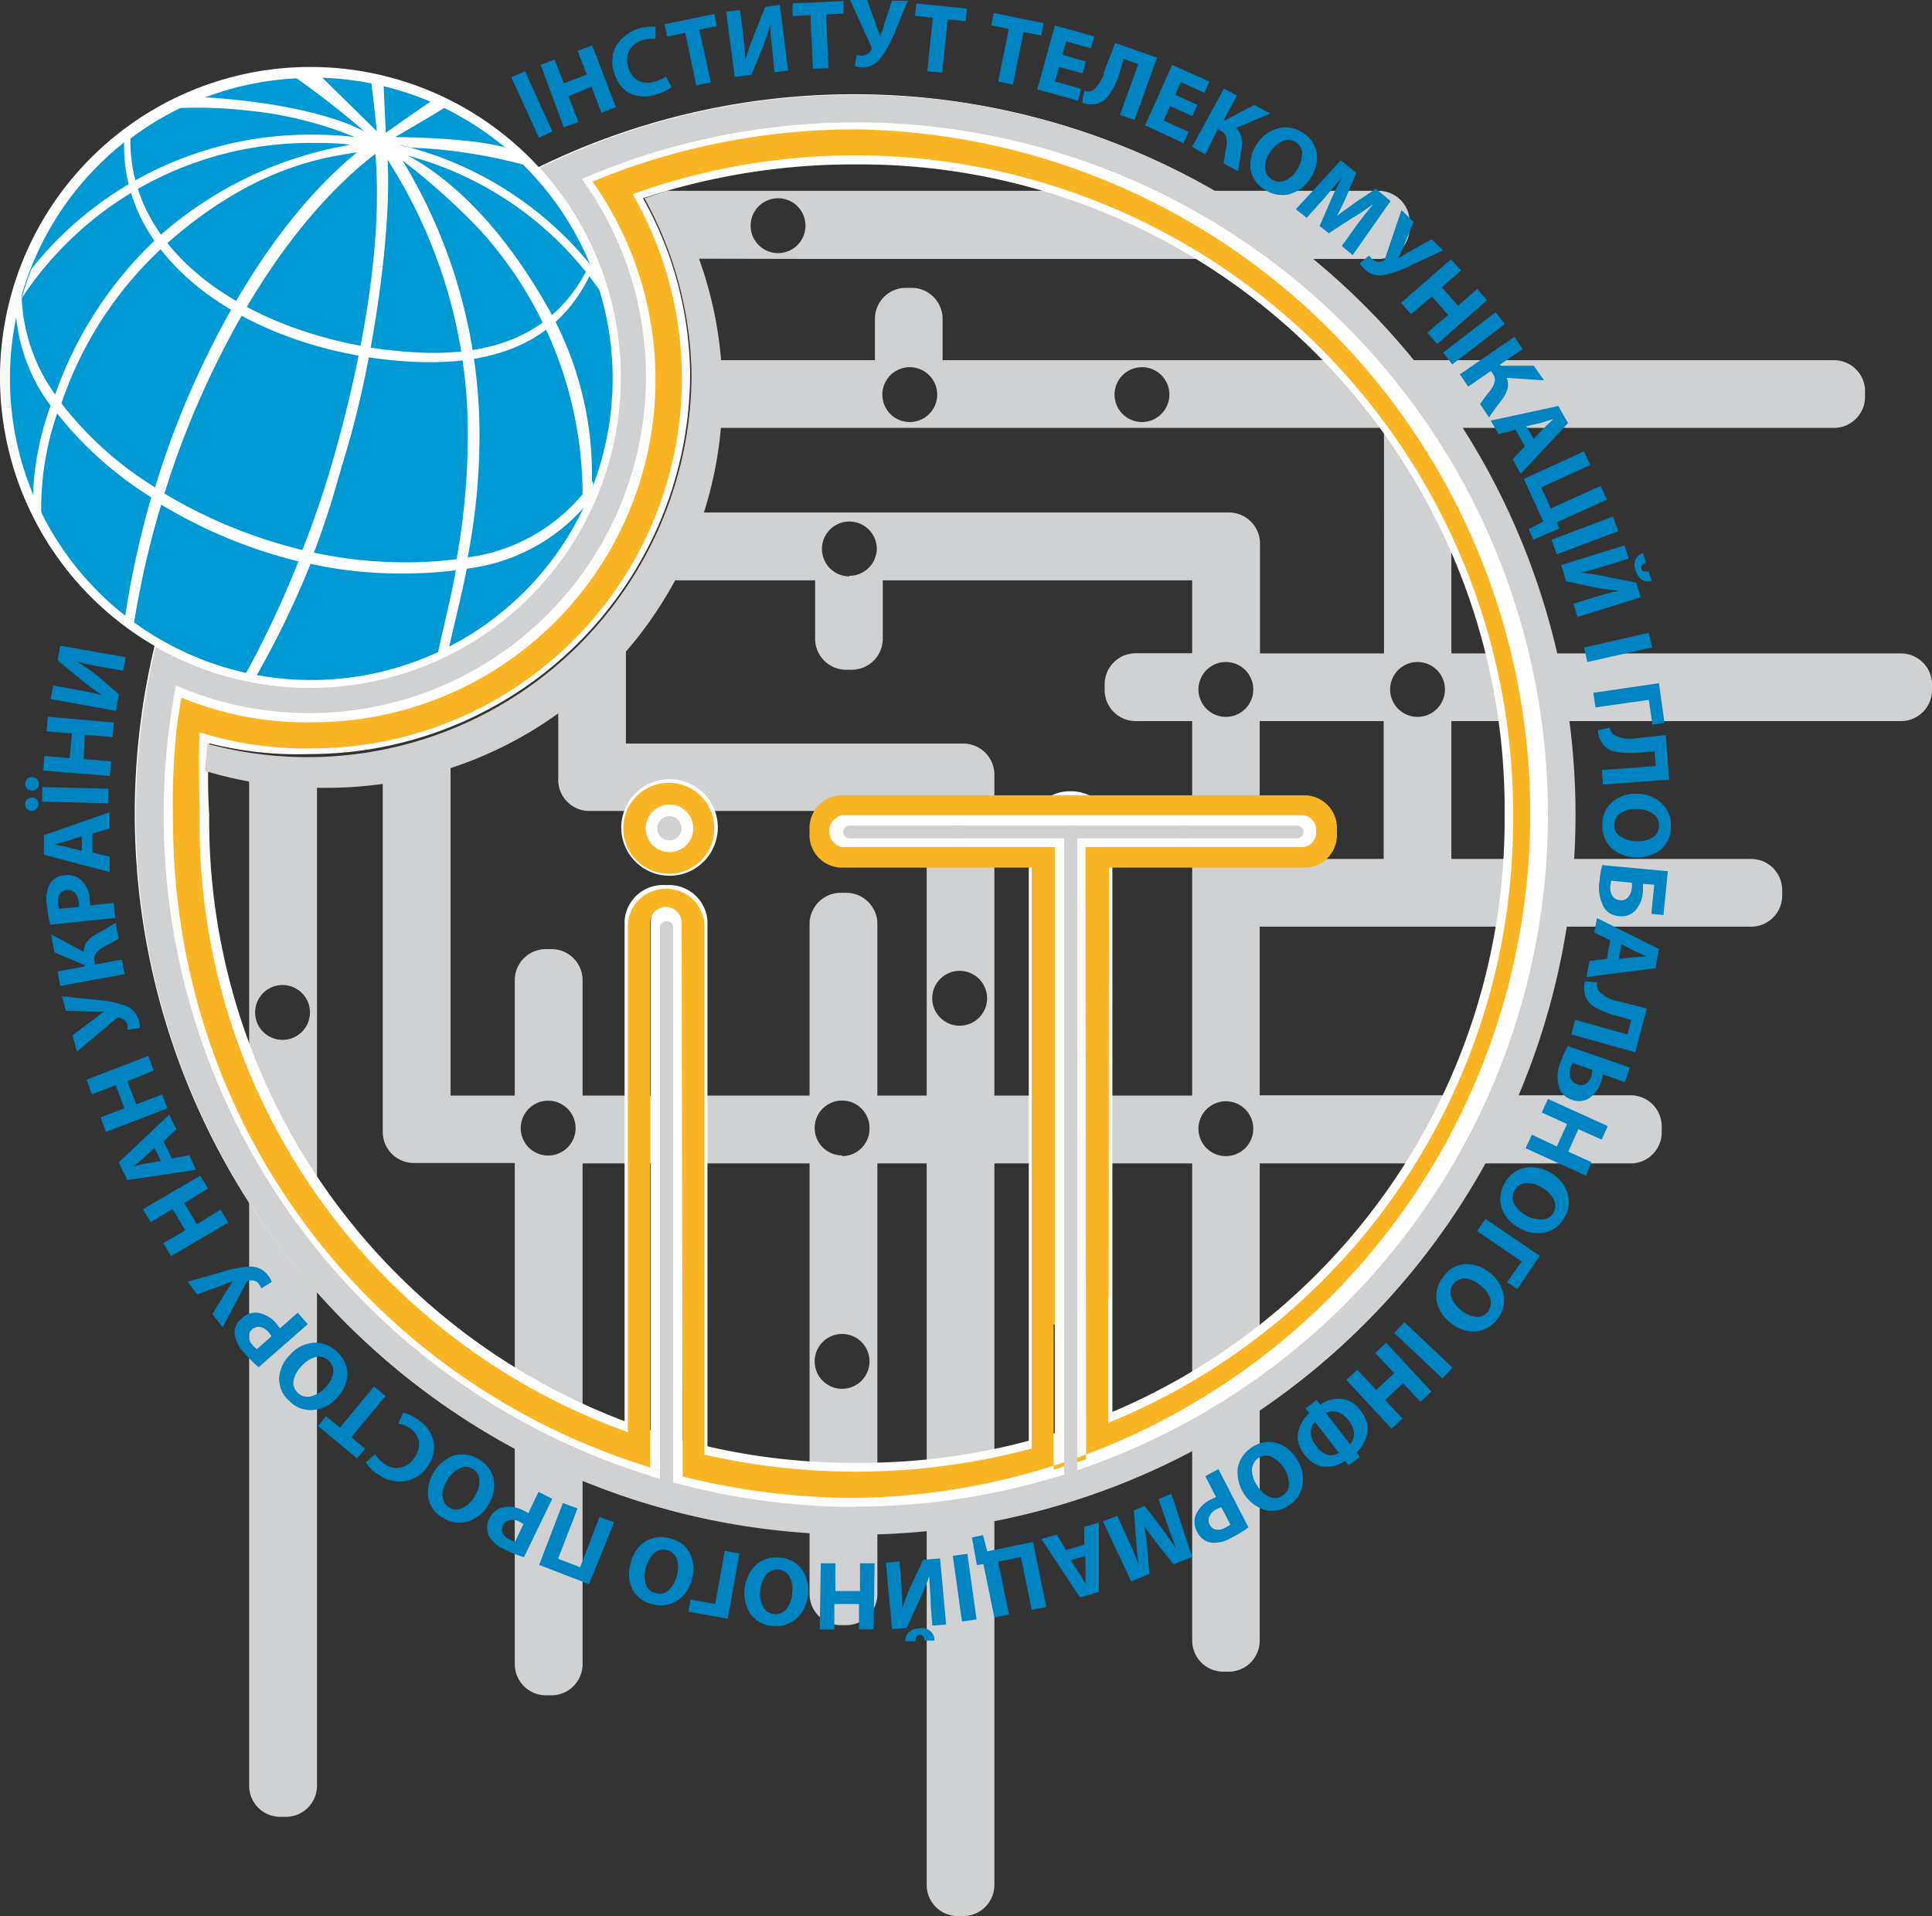 <?xml version="1.0" encoding="UTF-8"?> <svg xmlns="http://www.w3.org/2000/svg" id="Слой_1" data-name="Слой 1" viewBox="0 0 132.45 131.34"><rect x="0" y="0" width="132.45" height="131.34" fill="#333333" stroke="none"/><defs><style>.cls-1{fill:#0083c1;}.cls-2{fill:#cfd1d2;}.cls-3{fill:#fff;}.cls-4{fill:#f9b524;}.cls-5{fill:#0099d3;}</style></defs><path class="cls-1" d="M37.33,8.71l.93-.42,1.88,4.13-.93.43Z" transform="translate(-2.27 -3.41)"></path><path class="cls-2" d="M58.76,21.16h38A2.13,2.13,0,0,0,98.91,19v-.37a2.13,2.13,0,0,0-2.13-2.14H48l-1.22.41,1.78,4.24ZM55.61,17a1.88,1.88,0,1,1-1.88,1.88A1.88,1.88,0,0,1,55.61,17" transform="translate(-2.27 -3.41)"></path><path class="cls-2" d="M132.59,48.2H101.77V32.74H128a2.13,2.13,0,0,0,2.13-2.13v-.38A2.13,2.13,0,0,0,128,28.1H66.89V25.28a2.13,2.13,0,0,0-2.13-2.14h-.38a2.13,2.13,0,0,0-2.13,2.14V28.1H51.15c-1.18,0-1.35,1-1.35,2.13v.38c0,1.18.17,2.13,1.35,2.13h46V48.2h-8.5V40.67a2.13,2.13,0,0,0-2.13-2.13H48.79c-1.17,0-1.22,1-1.22,2.13v.38c0,1.18-1,2.14,1.22,2.14h9.36v4a2.13,2.13,0,0,0,2.13,2.13h.38a2.13,2.13,0,0,0,2.13-2.13v-4H84v5H80.13A2.13,2.13,0,0,0,78,50.33v.38a2.13,2.13,0,0,0,2.14,2.13H84V78.51H70.44v-22a2.13,2.13,0,0,0-2.13-2.13H45.18V46.51c0-1.18-1,1.32-2.13,1.32h-.38A2.13,2.13,0,0,0,40.54,50v6.91A2.13,2.13,0,0,0,42.67,59H65.8V78.51H62.42V66.75a2.14,2.14,0,0,0-2.14-2.14h-.37a2.14,2.14,0,0,0-2.14,2.14V78.51H42.21V70.6a2.13,2.13,0,0,0-2.14-2.13H39.7a2.13,2.13,0,0,0-2.14,2.13v7.91h-4.4V55.42c0-1.17-1-.94-2.14-.94h-.37a2.13,2.13,0,0,0-2.14,2.13V81a2.13,2.13,0,0,0,2.14,2.13h6.91v34.36a2.14,2.14,0,0,0,2.14,2.13h.37a2.14,2.14,0,0,0,2.14-2.13V83.16H57.77v29.51a2.14,2.14,0,0,0,2.14,2.14h.37a2.14,2.14,0,0,0,2.14-2.14V83.16H65.8v49.46a2.13,2.13,0,0,0,2.14,2.13h.37a2.13,2.13,0,0,0,2.13-2.13V83.16H84v32.65A2.14,2.14,0,0,0,86.12,118h.38a2.13,2.13,0,0,0,2.13-2.14V83.16h25.43A2.13,2.13,0,0,0,116.19,81v-.37a2.13,2.13,0,0,0-2.13-2.14H88.63V66.93h33.68a2.13,2.13,0,0,0,2.14-2.13v-.38a2.13,2.13,0,0,0-2.14-2.13H101.77V52.84h30.82a2.13,2.13,0,0,0,2.13-2.13v-.38a2.13,2.13,0,0,0-2.13-2.13M64.64,32.34a1.88,1.88,0,1,1,1.88-1.88,1.88,1.88,0,0,1-1.88,1.88m15.92,0a1.88,1.88,0,1,1,1.88-1.88,1.89,1.89,0,0,1-1.88,1.88M60.5,42.92A1.88,1.88,0,1,1,62.38,41a1.88,1.88,0,0,1-1.88,1.88m7.55,30.84a1.88,1.88,0,1,1,1.89-1.88,1.88,1.88,0,0,1-1.89,1.88m-28.2,8.9a1.88,1.88,0,1,1,1.88-1.88,1.88,1.88,0,0,1-1.88,1.88M60,98.61a1.88,1.88,0,1,1,1.88-1.88A1.88,1.88,0,0,1,60,98.61m0-16a1.88,1.88,0,1,1,1.88-1.88A1.88,1.88,0,0,1,60,82.66m26.31,0a1.88,1.88,0,1,1,1.88-1.88,1.88,1.88,0,0,1-1.88,1.88m0-30.11a1.88,1.88,0,1,1,1.88-1.88,1.88,1.88,0,0,1-1.88,1.88m10.82,9.74h-8.5V52.84h8.5Zm2.32-9.74a1.88,1.88,0,1,1,1.88-1.88,1.88,1.88,0,0,1-1.88,1.88" transform="translate(-2.27 -3.41)"></path><path class="cls-2" d="M24,65.4V56.82c0-1.18-1-1.46-2.14-1.46h-.37c-1.18,0-2.14.28-2.14,1.46v69a2.13,2.13,0,0,0,2.14,2.13h.37A2.13,2.13,0,0,0,24,125.79Zm-2.36,9.29a1.88,1.88,0,1,1,1.88-1.88,1.88,1.88,0,0,1-1.88,1.88" transform="translate(-2.27 -3.41)"></path><path class="cls-3" d="M46.74,104.75v-38a1.12,1.12,0,0,1,1.19-1h0a1.12,1.12,0,0,1,1.19,1V105l1.65.19V66.51A2.64,2.64,0,0,0,48,64.08H47.9a2.64,2.64,0,0,0-2.81,2.43v38.05Z" transform="translate(-2.27 -3.41)"></path><path class="cls-3" d="M60.82,9.87a49.31,49.31,0,1,0,49.31,49.31A49.31,49.31,0,0,0,60.82,9.87M61,103.68A44.07,44.07,0,0,1,16.61,59.26a40.07,40.07,0,0,1,0-4.9,24.76,24.76,0,0,0,6.88.74A26.1,26.1,0,0,0,49.58,29a25.14,25.14,0,0,0-3.23-12A45.92,45.92,0,0,1,61,14.68a44.2,44.2,0,0,1,44.42,44.58A44.07,44.07,0,0,1,61,103.68" transform="translate(-2.27 -3.41)"></path><path class="cls-2" d="M60.93,9.91a49.06,49.06,0,0,0-20,4.23l-1.16.53-.5.24A21.31,21.31,0,0,1,12.94,47.75c-.14.59-.27,1.18-.39,1.78A49.35,49.35,0,1,0,60.93,9.91m0,96.79a47.41,47.41,0,0,1-46.6-56.3h0A23.07,23.07,0,0,0,42.16,15.68h0a47.44,47.44,0,1,1,18.77,91M13.35,50l.16.07L13.35,50" transform="translate(-2.27 -3.41)"></path><path class="cls-2" d="M49.68,29.19A26.32,26.32,0,0,1,16.5,54.4c-.07.6-.13,1.22-.18,1.85a27,27,0,0,0,8.38,1.16A27.07,27.07,0,0,0,48,16.51L46.45,17a25.78,25.78,0,0,1,3.23,12.19" transform="translate(-2.27 -3.41)"></path><path class="cls-3" d="M74.45,104.35V60.7a1.19,1.19,0,0,1,1.18-1.19h.06a1.19,1.19,0,0,1,1.18,1.19V103l1.66.22V60.45a2.81,2.81,0,0,0-2.81-2.8H75.6a2.8,2.8,0,0,0-2.8,2.8v44Z" transform="translate(-2.27 -3.41)"></path><path class="cls-4" d="M59.85,57.93a2.25,2.25,0,0,0-2.08,2.38v.19a2.24,2.24,0,0,0,2.08,2.38h32a2.23,2.23,0,0,0,2.07-2.38v-.19a2.24,2.24,0,0,0-2.07-2.38Z" transform="translate(-2.27 -3.41)"></path><path class="cls-4" d="M78.3,60.25a2.33,2.33,0,0,0-2.53-2.07h-.21A2.33,2.33,0,0,0,73,60.25v32a2.34,2.34,0,0,0,2.53,2.08h.21a2.34,2.34,0,0,0,2.53-2.08Z" transform="translate(-2.27 -3.41)"></path><path class="cls-3" d="M49.06,105c0-.05,0-.09,0-.14V66.58a1,1,0,0,0-1.09-1h0a1,1,0,0,0-1.09,1v37.9s0,.09,0,.13Z" transform="translate(-2.27 -3.41)"></path><path class="cls-3" d="M76.76,103.93a.76.76,0,0,0,0-.15V60.89a1.09,1.09,0,0,0-1.09-1.09h0a1.09,1.09,0,0,0-1.09,1.09v43.66a.76.76,0,0,0,0,.15Z" transform="translate(-2.27 -3.41)"></path><path class="cls-2" d="M48.42,105.45V67a.45.45,0,0,0-.45-.45h0a.45.45,0,0,0-.46.45v38.45Z" transform="translate(-2.27 -3.41)"></path><path class="cls-3" d="M44.83,29.28A21.28,21.28,0,1,1,23.55,8,21.28,21.28,0,0,1,44.83,29.28" transform="translate(-2.27 -3.41)"></path><path class="cls-4" d="M60.94,12.28a47.25,47.25,0,0,0-16.28,2.88c-.59.22-1.18.46-1.77.7A23.49,23.49,0,0,1,23.71,52.92a22.45,22.45,0,0,1-9-1.69c-.11.62-.21,1.25-.3,1.88a48,48,0,0,0-.28,6.49c0,26.05,20.78,46.49,46.82,46.49a46.91,46.91,0,0,0,0-93.81M49.07,104.62c-.65-.17-1.31-.33-2.23-.62l0-37.33a1.09,1.09,0,0,1,1.09-1.09h0A1.09,1.09,0,0,1,49,66.67Zm27.66-1.19c-.73.27-1.48.49-2.23.72V60.84a1.09,1.09,0,0,1,1.09-1.09h0a1.09,1.09,0,0,1,1.09,1.09Zm1.52-2.5V60.62A2.58,2.58,0,0,0,75.67,58h-.11A2.57,2.57,0,0,0,73,60.62V102.7a46.58,46.58,0,0,1-22.44.42V66.92A2.58,2.58,0,0,0,48,64.34h-.12a2.58,2.58,0,0,0-2.57,2.58v34.66a44.3,44.3,0,0,1-29.36-42c0-2-.09-4,0-5.92l.17,0a24.11,24.11,0,0,0,7.59,1.05A25.35,25.35,0,0,0,45.64,16.72,45.1,45.1,0,0,1,106,59.43a44.55,44.55,0,0,1-27.72,41.5" transform="translate(-2.27 -3.41)"></path><path class="cls-5" d="M28.1,12.4s-.24-2.31-.37-3.27a20.57,20.57,0,0,0-3.36-.39Z" transform="translate(-2.27 -3.41)"></path><path class="cls-5" d="M36.94,13.55a21.07,21.07,0,0,0-4.22-2.74c-1,.63-3.37,2-3.37,2s5.08,0,7.59.72" transform="translate(-2.27 -3.41)"></path><path class="cls-5" d="M28.72,12.51S31,10.9,31.78,10.38a20.46,20.46,0,0,0-3.21-1.06Z" transform="translate(-2.27 -3.41)"></path><path class="cls-5" d="M28.86,27.39c7.46.94,11.68-1.34,13.85-5.89a20.72,20.72,0,0,0-4.59-6.81h0a35.25,35.25,0,0,0-7.65-1.16,16,16,0,0,1-3.1-1,53.82,53.82,0,0,0-4.77-3.75,20.56,20.56,0,0,0-11.39,4.13c-.11,7.79,7.92,13.27,17.69,14.5" transform="translate(-2.27 -3.41)"></path><path class="cls-5" d="M28.24,28c-9.46-1.23-17.63-6.83-17.46-14.83a20.66,20.66,0,1,0,32.1,8.74C40.69,26.82,36.12,29,28.24,28" transform="translate(-2.27 -3.41)"></path><path class="cls-3" d="M42.85,36.42a23.21,23.21,0,0,0-3-11.89C36,17.7,32,15,30.23,14.08a23.34,23.34,0,0,1,13.23,9.35,18.62,18.62,0,0,0-.63-1.77,24.05,24.05,0,0,0-12.58-8.17,4.68,4.68,0,0,1-.52-.12v-.14l-2.34-.72s-3-2-11.69-2.47a1.66,1.66,0,0,0-1.56.8,30.12,30.12,0,0,1,5.12.15,26.12,26.12,0,0,1,7.32,1.81,24.77,24.77,0,0,0-2.88-.16,24.38,24.38,0,0,0-19.27,9.2c-.25.66-.48,1.32-.67,2a8.72,8.72,0,0,1,0-.89c.13-1.86-.37-1.28-.44.89a12.1,12.1,0,0,0,2.42,7.38,19.64,19.64,0,0,0-1.2,6c0,1.72.14,1.56.31,1.76s.4,1.26.26,0a19.82,19.82,0,0,1,1.08-7.23,25,25,0,0,0,6.45,5.75,63.64,63.64,0,0,0-1.84,8.49l.59.54A63.16,63.16,0,0,1,13.32,38a33.79,33.79,0,0,0,9.41,3.89A69.14,69.14,0,0,1,19,49.8h.81a62.32,62.32,0,0,0,3.75-7.74,27.73,27.73,0,0,0,3.74.56,30.1,30.1,0,0,0,6.22-.12c-.37,2.09-.83,3.76-1.28,5.92l.75-.31c.44-2.08.89-3.69,1.28-5.72a12.74,12.74,0,0,0,8-4.16,4.42,4.42,0,0,0,.56-.87,2.22,2.22,0,0,0,.08-.95M3.76,23.85a23.67,23.67,0,0,1,20-10.64c.85,0,1.69,0,2.52.13A26.36,26.36,0,0,0,13.2,19.59,26.81,26.81,0,0,0,6.05,30.45a12.18,12.18,0,0,1-2.29-6.6m2.72,7.21A25.81,25.81,0,0,1,13.6,20.2c6.1-5.43,11-6,13.15-6.35-3.84,3.14-7.9,8.42-11.36,16.24a58.75,58.75,0,0,0-2.49,6.73,24.13,24.13,0,0,1-6.42-5.76m7.07,6.16A60.09,60.09,0,0,1,16,30.68c3.65-8.23,8-13.65,12-16.72.51,5.69-.73,13.33-2.81,20.65A67.36,67.36,0,0,1,23,41.11a33.9,33.9,0,0,1-9.49-3.89m14.36,4.66a30.86,30.86,0,0,1-4.08-.59c1.11-2.9,1.63-5,2.14-6.68,1.85-6,3.2-15.14,2.91-20.25a34.65,34.65,0,0,1,5.5,19,48.16,48.16,0,0,1-.77,8.38,27.81,27.81,0,0,1-5.7.13m6.46-.25A43.65,43.65,0,0,0,35.14,33a36.1,36.1,0,0,0-5.28-18.59,45.06,45.06,0,0,1,5.35,4.8,27.07,27.07,0,0,1,7,18.08,12.35,12.35,0,0,1-7.84,4.32" transform="translate(-2.27 -3.41)"></path><path class="cls-1" d="M39.34,7.85l.95-.36.63,1.63,1.58-.6-.63-1.63,1-.37,1.62,4.24-1,.37-.67-1.78L41.24,10l.68,1.77-1,.37Z" transform="translate(-2.27 -3.41)"></path><path class="cls-1" d="M47.93,8.65l.37.73a2.82,2.82,0,0,1-1.06.51,2.37,2.37,0,0,1-1.87-.12,2.27,2.27,0,0,1-1-1.41,2.23,2.23,0,0,1,.19-1.89,2.87,2.87,0,0,1,2.65-1.22l0,.83a2.38,2.38,0,0,0-.87.08,1.48,1.48,0,0,0-.9.66A1.5,1.5,0,0,0,45.34,8a1.48,1.48,0,0,0,.67.93A1.4,1.4,0,0,0,47.14,9,2.33,2.33,0,0,0,47.93,8.65Z" transform="translate(-2.27 -3.41)"></path><path class="cls-1" d="M50,9.26l-.75-3.6L48,5.91l-.17-.84,3.41-.71.18.84-1.21.25L51,9.06Z" transform="translate(-2.27 -3.41)"></path><path class="cls-1" d="M52.05,4.21,53,4.1l.17,1.33c.09.72.16,1.4.2,2.05h0c.18-.59.39-1.16.61-1.71l.75-1.89,1-.14.57,4.51-.94.12L55.23,7c-.09-.79-.15-1.42-.16-1.91h0a13.58,13.58,0,0,1-.57,1.7l-.71,1.74-1.15.15Z" transform="translate(-2.27 -3.41)"></path><path class="cls-1" d="M58,8.12l-.17-3.67-1.22.06,0-.87,3.48-.16,0,.86L58.9,4.4l.17,3.68Z" transform="translate(-2.27 -3.41)"></path><path class="cls-1" d="M60.55,3.41l1.16,0,.61,1.65c0,.12.09.28.16.47s.11.33.14.41h0c0-.05,0-.17.11-.36s.11-.37.16-.52l.53-1.6,1.09,0-.92,2.22a7.67,7.67,0,0,1-1,1.78,1.49,1.49,0,0,1-1.22.56,1.21,1.21,0,0,1-.5-.09L61,7.18a1.63,1.63,0,0,0,.34.05.65.65,0,0,0,.39-.12A.71.71,0,0,0,62,6.83a.28.28,0,0,0,0-.22Z" transform="translate(-2.27 -3.41)"></path><path class="cls-1" d="M65.84,8.29l.38-3.66L65,4.5l.09-.85L68.56,4l-.09.86-1.23-.13L66.86,8.4Z" transform="translate(-2.27 -3.41)"></path><path class="cls-1" d="M70.7,9l.73-3.61-1.2-.24.17-.85,3.42.7-.17.84L72.44,5.6l-.73,3.6Z" transform="translate(-2.27 -3.41)"></path><path class="cls-1" d="M76.71,7.63l-.22.81L74.88,8l-.29,1,1.8.5-.22.81-2.79-.77,1.21-4.38,2.7.75-.23.81-1.7-.47-.26.91Z" transform="translate(-2.27 -3.41)"></path><path class="cls-1" d="M78.72,6.36l2.87,1-1.54,4.27-1-.35,1.26-3.48-1-.35L79,8.5a5.74,5.74,0,0,1-.71,1.43,1.43,1.43,0,0,1-.92.61,1.83,1.83,0,0,1-.92-.09l.16-.83a.79.79,0,0,0,.57,0A2.38,2.38,0,0,0,78,8.23Z" transform="translate(-2.27 -3.41)"></path><path class="cls-1" d="M84.36,10.6l-.35.77-1.52-.69-.44,1,1.7.77-.35.77L80.77,12l1.86-4.14L85.18,9l-.34.77-1.62-.73-.39.86Z" transform="translate(-2.27 -3.41)"></path><path class="cls-1" d="M86.18,9.48l.89.48-.9,1.66.08.05,2-1.07,1.1.59-2.36,1a1.19,1.19,0,0,1,.39.63,2,2,0,0,1,0,.82c-.13.75-.2,1.25-.22,1.51l-1-.53c0-.13.06-.48.17-1.05a2,2,0,0,0,0-.75.74.74,0,0,0-.41-.47l-.17-.1L84.91,14,84,13.47Z" transform="translate(-2.27 -3.41)"></path><path class="cls-1" d="M91.54,12.49a2,2,0,0,1,1,1.42,2.42,2.42,0,0,1-.42,1.69,2.47,2.47,0,0,1-1.48,1.13,2.13,2.13,0,0,1-1.7-.35A2,2,0,0,1,88,15a2.45,2.45,0,0,1,.43-1.7,2.42,2.42,0,0,1,1.45-1.09A2,2,0,0,1,91.54,12.49Zm0,1.48a.91.91,0,0,0-.43-.81.92.92,0,0,0-.91-.08,2,2,0,0,0-.86.76A1.8,1.8,0,0,0,89,14.93a1,1,0,0,0,1.35.87,1.92,1.92,0,0,0,.85-.77A1.88,1.88,0,0,0,91.51,14Z" transform="translate(-2.27 -3.41)"></path><path class="cls-1" d="M94.26,20.27l1-1.4c.44-.58.82-1.07,1.15-1.47h0c-.51.37-1,.72-1.51,1l-1.54,1-.62-.5.72-1.67c.23-.52.49-1.07.8-1.64h0L93,17.06l-1.15,1.28-.74-.59,3.08-3.35,1.06.86-.61,1.46q-.33.78-.72,1.5l0,0c.49-.39,1-.72,1.36-1l1.32-.87,1,.84L95,20.9Z" transform="translate(-2.27 -3.41)"></path><path class="cls-1" d="M98.35,17.81l.83.81-.67,1.64c-.05.11-.11.26-.2.45l-.17.39v0l.34-.2.46-.27,1.48-.82.78.76L99,21.6a7.45,7.45,0,0,1-1.9.67,1.44,1.44,0,0,1-1.28-.41,1.4,1.4,0,0,1-.32-.4l.63-.54a1.6,1.6,0,0,0,.22.26.65.65,0,0,0,.36.18.74.74,0,0,0,.37-.05.25.25,0,0,0,.14-.17Z" transform="translate(-2.27 -3.41)"></path><path class="cls-1" d="M101.75,21.18l.68.77-1.32,1.15,1.12,1.27,1.31-1.15.67.77-3.41,3-.68-.77L101.55,25l-1.11-1.27L99,24.94l-.68-.77Z" transform="translate(-2.27 -3.41)"></path><path class="cls-1" d="M104.8,24.81l.63.81-3.6,2.77-.62-.81Z" transform="translate(-2.27 -3.41)"></path><path class="cls-1" d="M106.09,26.5l.57.84L105.1,28.4l.05.08,2.27,0,.7,1-2.56-.17a1.23,1.23,0,0,1,.06.75,2.19,2.19,0,0,1-.37.73c-.46.6-.76,1-.89,1.24l-.62-.92a10.23,10.23,0,0,1,.63-.85,1.87,1.87,0,0,0,.36-.65.68.68,0,0,0-.14-.61l-.11-.16-1.56,1.07-.57-.84Z" transform="translate(-2.27 -3.41)"></path><path class="cls-1" d="M106.81,34l-.64-1.13-1.17.29-.53-.92,4.63-1,.67,1.17-3.25,3.48-.55-1Zm.1-1.38.5.87.69-.72.65-.63v0l-.4.12-.46.14Z" transform="translate(-2.27 -3.41)"></path><path class="cls-1" d="M110.86,34.35l.43.93-3.36,1.54.66,1.44L112,36.72l.43.94L109,39.21l.16.43-1.77.76-.32-.71,1-.53-1.33-2.92Z" transform="translate(-2.27 -3.41)"></path><path class="cls-1" d="M112.84,38.82l.37,1L109,41.41l-.37-1Z" transform="translate(-2.27 -3.41)"></path><path class="cls-1" d="M113.65,40.8l.28.9-1.28.4c-.69.21-1.35.4-2,.56v0c.61.07,1.21.17,1.79.29l2,.4.31,1-4.33,1.35-.29-.9,1.28-.4c.76-.23,1.37-.4,1.85-.5v0a13.56,13.56,0,0,1-1.78-.25l-1.84-.4-.34-1.11Zm1.25.52.21.66q-.39.15-.3.42c0,.17.21.23.48.17l.21.66c-.54.13-.91-.12-1.1-.73A.85.85,0,0,1,114.9,41.32Z" transform="translate(-2.27 -3.41)"></path><path class="cls-1" d="M115.31,46.79l.22,1-4.44,1-.22-1Z" transform="translate(-2.27 -3.41)"></path><path class="cls-1" d="M116,50.24l.38,2.72-.83.12-.24-1.7-3.66.52-.15-1Z" transform="translate(-2.27 -3.41)"></path><path class="cls-1" d="M116.47,53.8l.22,3.05-4.53.34-.07-1,3.69-.27-.08-1-1.07.08a5.63,5.63,0,0,1-1.59-.06,1.43,1.43,0,0,1-.94-.59,1.84,1.84,0,0,1-.29-.88l.82-.19a.78.78,0,0,0,.28.5,2.37,2.37,0,0,0,1.58.23Z" transform="translate(-2.27 -3.41)"></path><path class="cls-1" d="M116.82,60.07a2,2,0,0,1-.68,1.57,2.73,2.73,0,0,1-3.4-.09,2.13,2.13,0,0,1-.62-1.63,2,2,0,0,1,.69-1.55,2.46,2.46,0,0,1,1.67-.55,2.5,2.5,0,0,1,1.69.64A2.08,2.08,0,0,1,116.82,60.07Zm-1.27.76A.89.89,0,0,0,116,60a.93.93,0,0,0-.42-.82,1.93,1.93,0,0,0-1.1-.31,1.82,1.82,0,0,0-1.11.28.93.93,0,0,0-.43.8.88.88,0,0,0,.42.8,1.94,1.94,0,0,0,1.1.32A2,2,0,0,0,115.55,60.83Z" transform="translate(-2.27 -3.41)"></path><path class="cls-3" d="M92.49,60.39a1,1,0,0,1-.88,1.09H60a1.12,1.12,0,0,1,0-2.19H91.61a1,1,0,0,1,.88,1.1" transform="translate(-2.27 -3.41)"></path><path class="cls-2" d="M76.13,105.45V60.87a.46.46,0,0,0-.46-.46h0a.45.45,0,0,0-.45.46v44.58Z" transform="translate(-2.27 -3.41)"></path><path class="cls-2" d="M60.52,60a.44.44,0,0,0-.44.44.44.44,0,0,0,.44.44h7.71a.44.44,0,0,0,.44-.44.44.44,0,0,0-.44-.44Z" transform="translate(-2.27 -3.41)"></path><path class="cls-3" d="M44.86,60.12a3.31,3.31,0,1,0,3.3-3.3,3.31,3.31,0,0,0-3.3,3.3" transform="translate(-2.27 -3.41)"></path><path class="cls-2" d="M67.9,60a.43.43,0,0,0-.44.44.44.44,0,0,0,.44.44h7.7a.45.45,0,0,0,.45-.44A.44.44,0,0,0,75.6,60Z" transform="translate(-2.27 -3.41)"></path><path class="cls-2" d="M75.77,60a.44.44,0,0,0-.45.44.45.45,0,0,0,.45.44h7.7a.44.44,0,0,0,.44-.44.43.43,0,0,0-.44-.44Z" transform="translate(-2.27 -3.41)"></path><path class="cls-2" d="M83.48,60a.43.43,0,0,0-.44.44.44.44,0,0,0,.44.44h7.7a.45.45,0,0,0,.45-.44.44.44,0,0,0-.45-.44Z" transform="translate(-2.27 -3.41)"></path><path class="cls-4" d="M45,60.19a3.12,3.12,0,1,0,3.12-3.12A3.12,3.12,0,0,0,45,60.19" transform="translate(-2.27 -3.41)"></path><path class="cls-3" d="M46.54,60.19a1.63,1.63,0,1,0,1.62-1.63,1.63,1.63,0,0,0-1.62,1.63" transform="translate(-2.27 -3.41)"></path><path class="cls-2" d="M49,60.19a.84.84,0,0,1-.84.83.83.83,0,0,1-.83-.83.84.84,0,0,1,.83-.84.85.85,0,0,1,.84.84" transform="translate(-2.27 -3.41)"></path><path class="cls-1" d="M116.61,63.13l-.3,3-.83-.08.2-2L114.9,64a5.24,5.24,0,0,1,0,.55,2.15,2.15,0,0,1-.49,1.24,1.3,1.3,0,0,1-1.14.42,1.34,1.34,0,0,1-1-.53,2.8,2.8,0,0,1-.34-1.89,6.72,6.72,0,0,1,.18-1.08Zm-2.46.79-1.42-.14a2.77,2.77,0,0,0-.06.38,1,1,0,0,0,.16.69.7.7,0,0,0,.51.27.61.61,0,0,0,.53-.19,1.11,1.11,0,0,0,.27-.66A3.13,3.13,0,0,0,114.15,63.92Z" transform="translate(-2.27 -3.41)"></path><path class="cls-1" d="M112.43,69.14l.23-1.28-1.09-.52.18-1L116,68.46l-.24,1.32-4.72.6.2-1.1Zm1-1-.18,1,1-.11.9-.07h0l-.38-.16-.44-.2Z" transform="translate(-2.27 -3.41)"></path><path class="cls-1" d="M115.17,72.54l-.8,3L110,74.32l.26-1,3.58,1,.26-1-1-.28a5.7,5.7,0,0,1-1.48-.58,1.47,1.47,0,0,1-.69-.87,1.8,1.8,0,0,1,0-.92l.84.09a.8.8,0,0,0,.09.56,2.42,2.42,0,0,0,1.42.74Z" transform="translate(-2.27 -3.41)"></path><path class="cls-1" d="M114,76.59l-.34,1-1.5-.54a3.05,3.05,0,0,1-.14.54,2.17,2.17,0,0,1-.79,1.09,1.31,1.31,0,0,1-1.21.11,1.33,1.33,0,0,1-.81-.68,2.6,2.6,0,0,1,.09-2,8.83,8.83,0,0,1,.44-1Zm-2.57.16-1.35-.48a2.84,2.84,0,0,0-.15.34,1.08,1.08,0,0,0,0,.68.69.69,0,0,0,.45.43.63.63,0,0,0,.6,0,1,1,0,0,0,.39-.54A2.84,2.84,0,0,0,111.44,76.75Z" transform="translate(-2.27 -3.41)"></path><path class="cls-1" d="M112.49,80.6l-.42.93-1.59-.72-.7,1.54,1.59.72L111,84l-4.14-1.88.43-.93L109,82l.7-1.54-1.73-.79.42-.93Z" transform="translate(-2.27 -3.41)"></path><path class="cls-1" d="M109.5,86.9a2,2,0,0,1-1.35,1,2.39,2.39,0,0,1-1.72-.32,2.43,2.43,0,0,1-1.22-1.39,2.16,2.16,0,0,1,.25-1.73,2,2,0,0,1,1.34-1,2.47,2.47,0,0,1,1.73.32,2.44,2.44,0,0,1,1.18,1.38A2,2,0,0,1,109.5,86.9ZM108,87a.87.87,0,0,0,.77-.48.94.94,0,0,0,0-.92,1.87,1.87,0,0,0-.82-.8,1.84,1.84,0,0,0-1.1-.29,1,1,0,0,0-.79,1.4A2.18,2.18,0,0,0,108,87Z" transform="translate(-2.27 -3.41)"></path><path class="cls-1" d="M107.83,89.5l-1.54,2.27-.7-.47,1-1.42-3.06-2.08.58-.84Z" transform="translate(-2.27 -3.41)"></path><path class="cls-1" d="M104.9,93.85a2,2,0,0,1-1.5.83,2.41,2.41,0,0,1-1.65-.57,2.48,2.48,0,0,1-1-1.56,2.14,2.14,0,0,1,.51-1.67,1.94,1.94,0,0,1,1.48-.82,2.69,2.69,0,0,1,2.62,2.11A2.07,2.07,0,0,1,104.9,93.85Zm-1.47-.17a.92.92,0,0,0,.84-.35,1,1,0,0,0,.16-.91,1.89,1.89,0,0,0-.69-.92,1.86,1.86,0,0,0-1-.45.93.93,0,0,0-.83.38.89.89,0,0,0-.15.89,2.19,2.19,0,0,0,1.72,1.36Z" transform="translate(-2.27 -3.41)"></path><path class="cls-1" d="M101.85,97.16l-.7.74-3.3-3.12.7-.74Z" transform="translate(-2.27 -3.41)"></path><path class="cls-1" d="M100.4,98.8l-.75.7-1.19-1.28-1.23,1.16,1.19,1.27-.75.7L94.57,98l.75-.7,1.3,1.39,1.23-1.15-1.3-1.39.75-.7Z" transform="translate(-2.27 -3.41)"></path><path class="cls-1" d="M95.49,103.28l-.76.58-.24-.31a2.51,2.51,0,0,1-.66.32,2.42,2.42,0,0,1-.71.08,1.5,1.5,0,0,1-.74-.22,2.31,2.31,0,0,1-.68-.62,2.25,2.25,0,0,1-.42-.81,1.7,1.7,0,0,1,0-.77,1.92,1.92,0,0,1,.27-.66,2.59,2.59,0,0,1,.48-.59l-.26-.32.76-.59.25.33a2.2,2.2,0,0,1,1.44-.4,1.86,1.86,0,0,1,1.34.82,2.21,2.21,0,0,1,.42.84,1.77,1.77,0,0,1,0,.79,2.45,2.45,0,0,1-.71,1.22ZM94.06,103l-1.64-2.13a1,1,0,0,0-.29.67,1.51,1.51,0,0,0,.39,1,1.48,1.48,0,0,0,.81.61A1,1,0,0,0,94.06,103Zm-.88-2.72,1.64,2.13a1,1,0,0,0,.28-.69,1.53,1.53,0,0,0-.39-.95,1.47,1.47,0,0,0-.8-.58A1,1,0,0,0,93.18,100.27Z" transform="translate(-2.27 -3.41)"></path><path class="cls-1" d="M90.6,106.62a2,2,0,0,1-1.69.28,2.75,2.75,0,0,1-1.78-2.9,2.16,2.16,0,0,1,1-1.4,2,2,0,0,1,1.67-.27,2.36,2.36,0,0,1,1.37,1.1,2.39,2.39,0,0,1,.39,1.76A2,2,0,0,1,90.6,106.62ZM89.27,106a.9.9,0,0,0,.91-.06.93.93,0,0,0,.46-.79,2.19,2.19,0,0,0-1.18-1.87.92.92,0,0,0-.91.07,1,1,0,0,0-.45.79,2,2,0,0,0,.35,1.1A1.91,1.91,0,0,0,89.27,106Z" transform="translate(-2.27 -3.41)"></path><path class="cls-1" d="M85.8,104.11l2.06,4a8.8,8.8,0,0,1-1.19.72,2.22,2.22,0,0,1-1.4.32,1.3,1.3,0,0,1-.92-.72,1.38,1.38,0,0,1-.12-1.14,2.13,2.13,0,0,1,1.09-1.11,2.41,2.41,0,0,1,.32-.14l-.74-1.44Zm.82,3.81L86,106.73a1.18,1.18,0,0,0-.32.13,1,1,0,0,0-.48.47.65.65,0,0,0,0,.59.64.64,0,0,0,.42.34.89.89,0,0,0,.61-.12A2.21,2.21,0,0,0,86.62,107.92Z" transform="translate(-2.27 -3.41)"></path><path class="cls-1" d="M78.87,107.32l.72,1.59c.3.66.55,1.23.74,1.71h0c-.09-.62-.15-1.22-.19-1.82L80,106.94l.74-.3,1.11,1.44c.35.45.7,1,1.05,1.49h0c-.25-.66-.46-1.25-.64-1.77l-.57-1.63.88-.36L84,110.13l-1.27.51-1-1.24c-.35-.45-.67-.9-1-1.35h0c.1.61.17,1.17.21,1.67l.13,1.58-1.25.51-1.94-4.12Z" transform="translate(-2.27 -3.41)"></path><path class="cls-1" d="M75.35,109.66l1.25-.37,0-1.21,1-.3,0,4.75-1.29.38-2.65-4,1.06-.32Zm1.32.41-1,.28.55.85.47.77h0q0-.09,0-.42c0-.22,0-.38,0-.48Z" transform="translate(-2.27 -3.41)"></path><path class="cls-1" d="M74,113.56l-1,.2-.74-3.62-1.56.32.74,3.62-1,.21-.75-3.66-.45.06-.34-1.89.76-.16.29,1.11,3.14-.64Z" transform="translate(-2.27 -3.41)"></path><path class="cls-1" d="M69.22,114.42l-1,.14-.63-4.5,1-.14Z" transform="translate(-2.27 -3.41)"></path><path class="cls-1" d="M67.13,114.77l-.94.07-.11-1.34c0-.73-.09-1.41-.1-2.06h0q-.31.87-.69,1.68L64.43,115l-1,.08L63,110.53l.94-.08.1,1.34a17.5,17.5,0,0,1,.07,1.91h0a15,15,0,0,1,.65-1.67l.8-1.7,1.16-.09Zm-.8,1.1-.69,0q0-.4-.33-.39c-.19,0-.28.16-.28.44l-.69,0c0-.55.32-.86,1-.9A.84.84,0,0,1,66.33,115.87Z" transform="translate(-2.27 -3.41)"></path><path class="cls-1" d="M62.16,115.1l-1,0,0-1.74-1.69,0,0,1.75-1,0,.07-4.54,1,0,0,1.9,1.69,0,0-1.9,1,0Z" transform="translate(-2.27 -3.41)"></path><path class="cls-1" d="M55.23,114.86a2,2,0,0,1-1.51-.81,2.72,2.72,0,0,1,.38-3.38,2.12,2.12,0,0,1,1.67-.48,2,2,0,0,1,1.49.81,2.68,2.68,0,0,1-.37,3.35A2.11,2.11,0,0,1,55.23,114.86Zm-.65-1.33a.92.92,0,0,0,.75.52.94.94,0,0,0,.85-.35,1.92,1.92,0,0,0,.4-1.08,1.82,1.82,0,0,0-.18-1.12.92.92,0,0,0-.76-.5.91.91,0,0,0-.84.35,1.88,1.88,0,0,0-.4,1.07A1.82,1.82,0,0,0,54.58,113.53Z" transform="translate(-2.27 -3.41)"></path><path class="cls-1" d="M52.16,114.37l-2.69-.48.14-.83,1.69.3.66-3.64,1,.18Z" transform="translate(-2.27 -3.41)"></path><path class="cls-1" d="M47,113.37a2,2,0,0,1-1.37-1,2.4,2.4,0,0,1-.14-1.74,2.45,2.45,0,0,1,1-1.55,2.11,2.11,0,0,1,1.72-.21,1.94,1.94,0,0,1,1.35,1,2.48,2.48,0,0,1,.15,1.75,2.45,2.45,0,0,1-1,1.5A2.06,2.06,0,0,1,47,113.37ZM46.55,112a.88.88,0,0,0,.67.62.92.92,0,0,0,.89-.21,1.94,1.94,0,0,0,.56-1,1.91,1.91,0,0,0,0-1.14,1,1,0,0,0-.68-.61.92.92,0,0,0-.88.22,1.94,1.94,0,0,0-.56,1A1.85,1.85,0,0,0,46.55,112Z" transform="translate(-2.27 -3.41)"></path><path class="cls-1" d="M42.65,112l-3.42-1.32,1.63-4.24,1,.37-1.33,3.45,1.51.58,1.33-3.45,1,.37Z" transform="translate(-2.27 -3.41)"></path><path class="cls-1" d="M40.13,106.15l-1.94,4a8.08,8.08,0,0,1-1.29-.51,2.23,2.23,0,0,1-1.1-.93,1.28,1.28,0,0,1,0-1.16,1.34,1.34,0,0,1,.85-.79,2.05,2.05,0,0,1,1.53.21,1.65,1.65,0,0,1,.31.17l.7-1.47Zm-2.55,2.94.58-1.21-.29-.17a1,1,0,0,0-.67-.1.65.65,0,0,0-.45.38.61.61,0,0,0,0,.54.94.94,0,0,0,.46.41A1.44,1.44,0,0,0,37.58,109.09Z" transform="translate(-2.27 -3.41)"></path><path class="cls-1" d="M32.63,107.46a2,2,0,0,1-1-1.37,2.74,2.74,0,0,1,1.75-2.91,2.13,2.13,0,0,1,1.73.27,2,2,0,0,1,1,1.35,2.44,2.44,0,0,1-.35,1.73,2.42,2.42,0,0,1-1.39,1.16A2.08,2.08,0,0,1,32.63,107.46Zm0-1.48a.88.88,0,0,0,.46.78.92.92,0,0,0,.92,0,1.87,1.87,0,0,0,.82-.81,1.84,1.84,0,0,0,.3-1.1.94.94,0,0,0-.48-.77.92.92,0,0,0-.91,0,2,2,0,0,0-.82.81A2,2,0,0,0,32.6,106Z" transform="translate(-2.27 -3.41)"></path><path class="cls-1" d="M29.57,101l.34-.75a2.72,2.72,0,0,1,1.06.51A2.34,2.34,0,0,1,32,102.25a2.21,2.21,0,0,1-.44,1.7,2.26,2.26,0,0,1-1.6,1,2.52,2.52,0,0,1-1.81-.5,2.4,2.4,0,0,1-.8-.81l.64-.54a2.3,2.3,0,0,0,.61.64,1.45,1.45,0,0,0,1.07.28,1.47,1.47,0,0,0,1-.68,1.5,1.5,0,0,0,.32-1.11,1.46,1.46,0,0,0-.64-.94A2.23,2.23,0,0,0,29.57,101Z" transform="translate(-2.27 -3.41)"></path><path class="cls-1" d="M28.7,99.1l-2.34,2.83.94.79-.55.66-2.68-2.22.55-.67.95.79,2.34-2.83Z" transform="translate(-2.27 -3.41)"></path><path class="cls-1" d="M22.1,99.44a2,2,0,0,1-.69-1.57,2.45,2.45,0,0,1,.74-1.59,2.4,2.4,0,0,1,1.65-.83,2.09,2.09,0,0,1,1.61.66,2,2,0,0,1,.67,1.56,2.45,2.45,0,0,1-.74,1.59,2.38,2.38,0,0,1-1.63.8A2,2,0,0,1,22.1,99.44ZM22.4,98a.93.93,0,0,0,.28.88.94.94,0,0,0,.88.25,1.89,1.89,0,0,0,1-.6,1.78,1.78,0,0,0,.55-1,1,1,0,0,0-1.16-1.11A1.93,1.93,0,0,0,23,97,2,2,0,0,0,22.4,98Z" transform="translate(-2.27 -3.41)"></path><path class="cls-1" d="M23.37,94.18,20,97.13a9,9,0,0,1-1-1,2.23,2.23,0,0,1-.64-1.28,1.23,1.23,0,0,1,.47-1.06,1.38,1.38,0,0,1,1.08-.4,2.14,2.14,0,0,1,1.34.79c.09.12.16.21.21.29l1.22-1.08Zm-3.49,1.71,1-.88a1.38,1.38,0,0,0-.2-.28,1,1,0,0,0-.58-.36.68.68,0,0,0-.56.18.65.65,0,0,0-.23.48,1,1,0,0,0,.27.57A1.85,1.85,0,0,0,19.88,95.89Z" transform="translate(-2.27 -3.41)"></path><path class="cls-1" d="M17.53,94.4l-.7-.92L17.74,92c.06-.1.15-.24.27-.41l.23-.37h0l-.36.14-.5.2-1.59.58-.65-.87,2.31-.66a7.63,7.63,0,0,1,2-.38,1.49,1.49,0,0,1,1.2.61,1.53,1.53,0,0,1,.25.44l-.7.44a3.31,3.31,0,0,0-.18-.29.58.58,0,0,0-.33-.23.7.7,0,0,0-.38,0c-.06,0-.11.06-.16.14Z" transform="translate(-2.27 -3.41)"></path><path class="cls-1" d="M14,89.51l-.53-.88,1.5-.89-.87-1.45-1.5.89-.53-.88L16,84l.53.88-1.63,1,.87,1.45,1.62-1,.53.88Z" transform="translate(-2.27 -3.41)"></path><path class="cls-1" d="M13.48,81.65l.57,1.17,1.19-.22.47,1L11,84.3l-.59-1.21,3.46-3.27.49,1ZM13.3,83l-.44-.9-.74.68-.69.58v0l.4-.1.47-.1Z" transform="translate(-2.27 -3.41)"></path><path class="cls-1" d="M9.54,81l-.37-1,1.63-.62-.6-1.58-1.63.62-.37-1,4.24-1.63.37,1L11,77.53l.61,1.58,1.77-.68.37.95Z" transform="translate(-2.27 -3.41)"></path><path class="cls-1" d="M7.54,75.5l-.3-1.12,1.41-1.06L9.06,73l.35-.25v0H8.48L6.79,72.7l-.27-1,2.38.25a7.68,7.68,0,0,1,2,.41,1.47,1.47,0,0,1,.89,1,1.6,1.6,0,0,1,.06.51L11,74a1.4,1.4,0,0,0,0-.34.62.62,0,0,0-.22-.34.79.79,0,0,0-.34-.15.26.26,0,0,0-.21.07Z" transform="translate(-2.27 -3.41)"></path><path class="cls-1" d="M6.4,71l-.18-1,1.86-.34,0-.09L6,68.69l-.22-1.23L8,68.65a1.23,1.23,0,0,1,.25-.7,2.16,2.16,0,0,1,.64-.52c.67-.37,1.1-.62,1.31-.77l.2,1.09c-.11.07-.41.25-.92.52a1.77,1.77,0,0,0-.6.45.71.71,0,0,0-.12.62l0,.19,1.87-.35.18,1Z" transform="translate(-2.27 -3.41)"></path><path class="cls-1" d="M10.17,66.33l-4.45.47a8.86,8.86,0,0,1-.24-1.37A2.18,2.18,0,0,1,5.69,64a1.24,1.24,0,0,1,1-.59,1.37,1.37,0,0,1,1.11.3,2,2,0,0,1,.63,1.41,1.51,1.51,0,0,1,0,.36l1.63-.18Zm-3.84-.62,1.33-.14a1.44,1.44,0,0,0,0-.35,1,1,0,0,0-.26-.62.65.65,0,0,0-.56-.17.61.61,0,0,0-.47.26.89.89,0,0,0-.11.61A1.7,1.7,0,0,0,6.33,65.71Z" transform="translate(-2.27 -3.41)"></path><path class="cls-1" d="M8.61,60.55l0,1.3,1.18.28,0,1.06L5.28,62l0-1.34,4.49-1.57,0,1.11Zm-.73,1.18,0-1-1,.32L6,61.3H6l.41.08.48.1Z" transform="translate(-2.27 -3.41)"></path><path class="cls-1" d="M4.9,58.54a.48.48,0,0,1-.15.32.44.44,0,0,1-.32.13.5.5,0,0,1-.33-.14A.48.48,0,0,1,4,58.51a.45.45,0,0,1,.14-.31.49.49,0,0,1,.34-.12.45.45,0,0,1,.32.14A.41.41,0,0,1,4.9,58.54Zm-.1-1.72a.44.44,0,0,1,.13.33.43.43,0,0,1-.14.32.48.48,0,0,1-.66,0A.44.44,0,0,1,4,57.12a.42.42,0,0,1,.14-.32.4.4,0,0,1,.33-.12A.42.42,0,0,1,4.8,56.82Zm.36,1.54,0-1,4.54.11,0,1Z" transform="translate(-2.27 -3.41)"></path><path class="cls-1" d="M5.23,56.23l.08-1,1.74.15.15-1.69-1.74-.15.09-1,4.52.4-.08,1-1.9-.17L8,55.44l1.89.16-.09,1Z" transform="translate(-2.27 -3.41)"></path><path class="cls-1" d="M5.75,51.33l.16-.93,1.33.24c.71.12,1.38.26,2,.41v0c-.51-.34-1-.71-1.45-1.08L6.22,48.67l.18-1,4.48.79-.17.93-1.32-.24a18.55,18.55,0,0,1-1.87-.4v0a13.26,13.26,0,0,1,1.45,1L10.42,51l-.2,1.14Z" transform="translate(-2.27 -3.41)"></path></svg> 